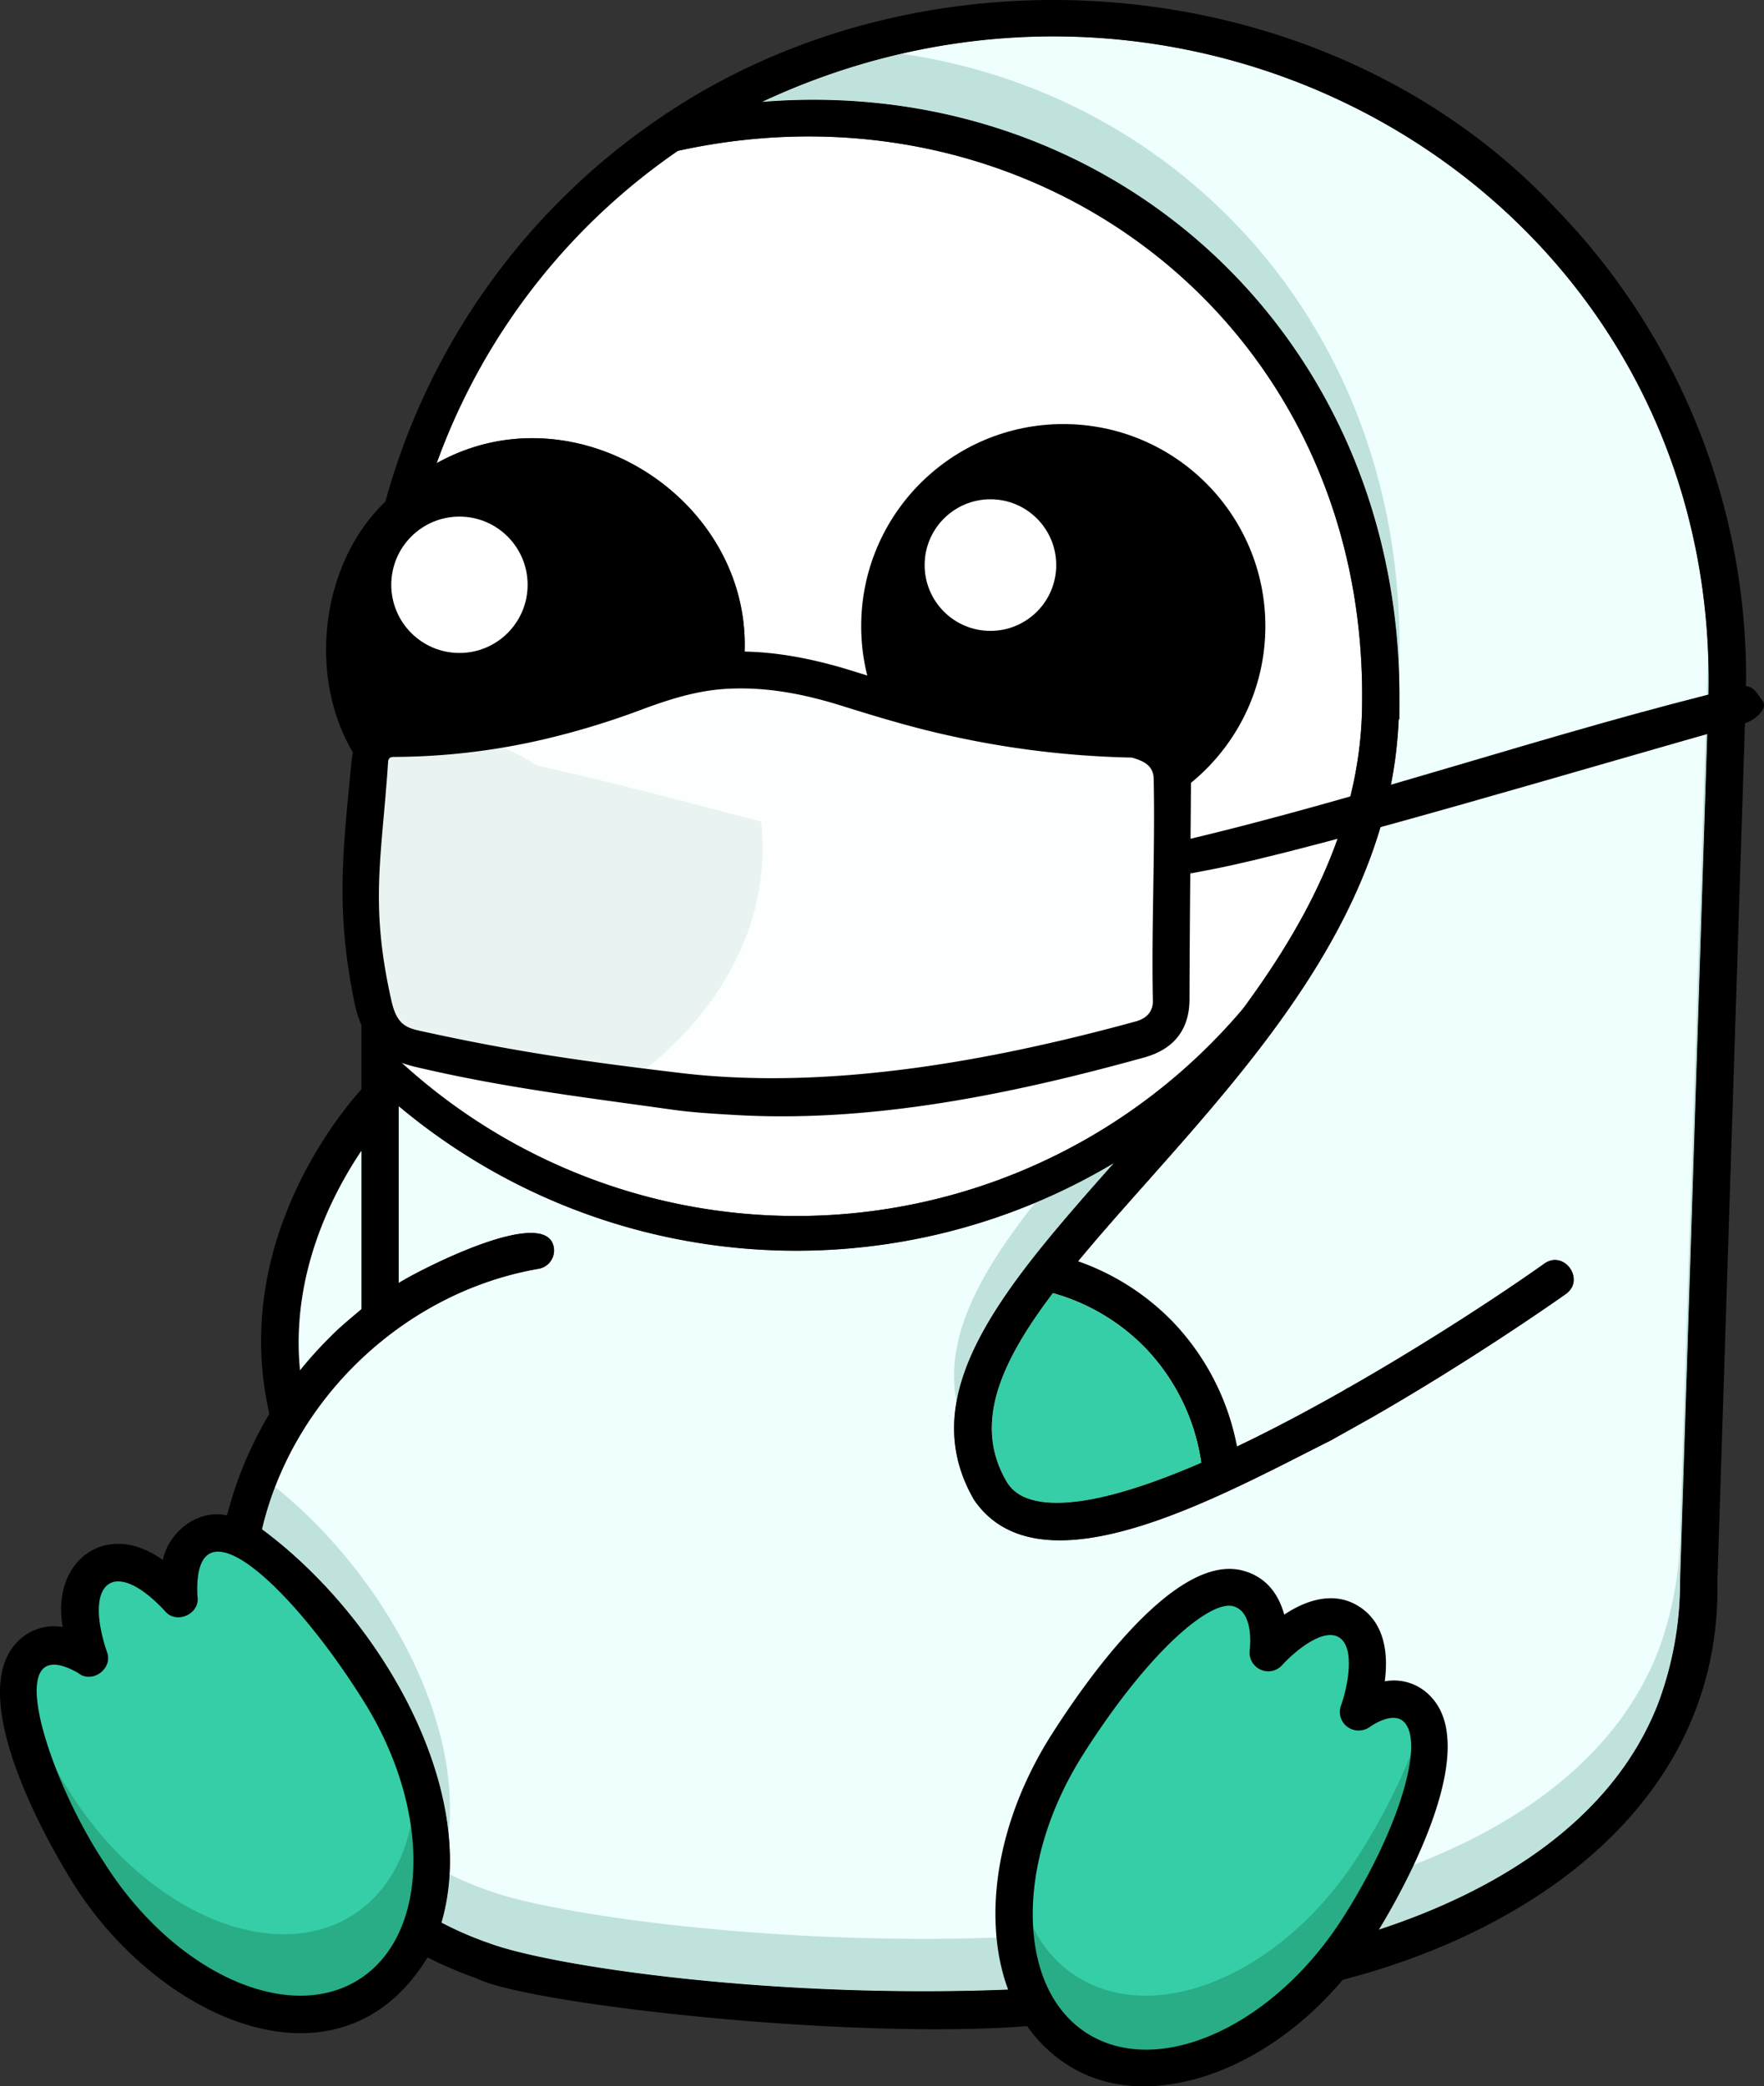 <svg id="Layer_1" data-name="Layer 1" xmlns="http://www.w3.org/2000/svg" viewBox="0 0 510.859 604.101"><rect x="0" y="0" width="510.859" height="604.101" fill="#333333" stroke="none"/><defs><style>.cls-1{fill:#36cea6;}.cls-2{fill:#fff;}.cls-3{fill:#28ad87;}.cls-4{fill:#eefffd;}.cls-5{fill:#c0e2dc;}.cls-6{fill:#fdfffe;}.cls-7{fill:#e9f4f2;}</style></defs><path class="cls-1" d="M51.828,678.882c-7.67-7.053-20.059-15.723-27.529-3.529.529,4.885-.098,14.044-3.244,18.053-36.862-1.62.832,50.56,4.663,64.918,8.235,11.558,27.858,31.223,39.488,39.377,72.286,12.716,69.444-63.181,35.853-105.087C90.692,676.756,54.09,638.752,51.828,678.882Z" transform="translate(0 -215.936)"/><path class="cls-2" d="M115.47,449.604c16.883,15.347,45.495,19.244,66.103,8.412l45.139,11.639a85.286,85.286,0,0,0,4.099-63.134l-15.724,4.351c6.826-47.674-46.891-84.152-88.631-60.804a186.609,186.609,0,0,1,69.843-90.448c103.194-22.72,199.553,49.727,198.169,159.975-.175,40.372-22.331,74.56-47.543,105.076,4.488-5.434,8.88-10.984,13.068-16.665a169.403,169.403,0,0,1-238.734,20.023q-2.953-2.496-5.789-5.124Z" transform="translate(0 -215.936)"/><path class="cls-3" d="M120.26,730.116c.37,17.556-5.759,32.629-18.282,40.477-23.3,14.6-59.8-1.2-81.5-35.3A173.71,173.71,0,0,1,5.028,705.092c-.394,15.89,18.069,43.409,20.69,53.231,8.235,11.558,27.858,31.223,39.488,39.377C118.662,807.104,131.026,768.049,120.26,730.116Z" transform="translate(0 -215.936)"/><circle cx="307.927" cy="181.323" r="58.525"/><path class="cls-4" d="M494.756,418.51C486.565,673.463,486.565,673.548,486.565,673.667a100.329,100.329,0,0,1-6.42,35.715c-13.457,34.412-47.655,54.535-81.362,65.498.254-.416.541-.891.85-1.409a52.362,52.362,0,0,1-15.218,3.455c-30.268,41.448-71.588,40.105-82.731,11.017-1.821-.21-3.635-.455-5.433-.77-1.917-.188-3.835-.374-5.75-.577a55.603,55.603,0,0,0,1.661,5.46c-69.077,2.765-133.051-6.864-150.557-13.44a99.632,99.632,0,0,1-13.76-5.948c11.175-38.158-17.294-88.244-51.975-113.897,8.947-38.088,41.547-68.801,80.142-75.426a5.399,5.399,0,0,0,4.367-6.263v0l-0-.002c-2.185-12.275-38.451,6.33-44.909,10.355v-51.192A179.259,179.259,0,0,0,322.579,552.729q.735-.828,1.473-1.659,2.002-2.254,4.025-4.536-2.02,2.279-4.025,4.536c-32.316,36.387-60.223,67.809-41.948,99.218,19.366,28.15,71.667-1.381,103.289-17.236l12.306-6.893c29.57-17.017,53.677-34.024,55.791-35.524,5.723-4.101-.465-12.886-6.258-8.803-12.22,8.676-33.5,22.689-56.573,35.861a5.265,5.265,0,0,0-1.095.624c-33.648,19.122-70.886,36.239-89.587,32.21-4.036-.879-6.827-2.728-8.536-5.667-14.344-24.652,9.942-51.996,40.69-86.618,33.25-37.443,70.694-79.762,72.944-134.03h.195c-.014-.382.022-4.97,0-5.202.771-105.515-83.036-181.787-184.616-173.557C348.694,185.571,498.576,274.058,494.756,418.51Z" transform="translate(0 -215.936)"/><path class="cls-4" d="M494.756,418.51C486.565,673.463,486.565,673.548,486.565,673.667a100.329,100.329,0,0,1-6.42,35.715c-13.457,34.412-47.655,54.535-81.362,65.498.254-.416.541-.891.85-1.409a52.362,52.362,0,0,1-15.218,3.455c-30.268,41.448-71.588,40.105-82.731,11.017-1.821-.21-3.635-.455-5.433-.77-1.917-.188-3.835-.374-5.75-.577a55.603,55.603,0,0,0,1.661,5.46c-69.077,2.765-133.051-6.864-150.557-13.44a99.632,99.632,0,0,1-13.76-5.948c11.175-38.158-17.294-88.244-51.975-113.897,8.947-38.088,41.547-68.801,80.142-75.426a5.399,5.399,0,0,0,4.367-6.263v0l-0-.002c-2.185-12.275-38.451,6.33-44.909,10.355v-51.192A179.259,179.259,0,0,0,322.579,552.729q.735-.828,1.473-1.659,2.002-2.254,4.025-4.536-2.02,2.279-4.025,4.536c-32.316,36.387-60.223,67.809-41.948,99.218,19.366,28.15,71.667-1.381,103.289-17.236l12.306-6.893c29.57-17.017,53.677-34.024,55.791-35.524,5.723-4.101-.465-12.886-6.258-8.803-12.22,8.676-33.5,22.689-56.573,35.861a5.265,5.265,0,0,0-1.095.624c-33.648,19.122-70.886,36.239-89.587,32.21-4.036-.879-6.827-2.728-8.536-5.667-14.344-24.652,9.942-51.996,40.69-86.618,33.25-37.443,70.694-79.762,72.944-134.03h.195c-.014-.382.022-4.97,0-5.202.771-105.515-83.036-181.787-184.616-173.557C348.694,185.571,498.576,274.058,494.756,418.51Z" transform="translate(0 -215.936)"/><path class="cls-5" d="M405.086,409.03h.183c-.014-.382.022-4.97,0-5.202.666-91.097-61.715-160.386-144.144-172.327a202.326,202.326,0,0,0-40.472,13.953C319.002,237.485,400.688,308.728,405.086,409.03Z" transform="translate(0 -215.936)"/><path class="cls-5" d="M277.014,621.819c4-22.284,24.439-45.302,47.038-70.749q-.738.831-1.473,1.659A179.399,179.399,0,0,1,300.458,563.95c-.225.095-.453.183-.679.277C283.873,584.352,273.415,603.209,277.014,621.819Z" transform="translate(0 -215.936)"/><path class="cls-5" d="M486.565,658.485a100.329,100.329,0,0,1-6.42,35.715c-13.457,34.412-47.655,54.535-81.362,65.498.254-.416.541-.891.85-1.409a52.362,52.362,0,0,1-15.218,3.455c-30.268,41.448-71.588,40.105-82.731,11.017-1.821-.21-3.635-.455-5.433-.77-1.917-.188-3.835-.374-5.75-.577a55.603,55.603,0,0,0,1.661,5.46c-69.077,2.765-133.051-6.864-150.557-13.44a99.612,99.612,0,0,1-11.409-4.77,61.982,61.982,0,0,1-2.352,14.004,99.632,99.632,0,0,0,13.76,5.948c17.506,6.576,81.481,16.205,150.557,13.44a55.603,55.603,0,0,1-1.661-5.46c1.916.204,3.833.389,5.75.577,1.798.315,3.612.56,5.433.77,11.143,29.087,52.463,30.43,82.731-11.017a52.362,52.362,0,0,0,15.218-3.455c-.309.518-.596.993-.85,1.409,33.707-10.963,67.905-31.085,81.362-65.498a100.329,100.329,0,0,0,6.42-35.715c0-.119,0-.204,8.191-255.157q.172-6.506-.075-12.854C486.565,658.271,486.565,658.366,486.565,658.485Z" transform="translate(0 -215.936)"/><path class="cls-5" d="M79.666,646.517a94.369,94.369,0,0,0-3.796,12.252c27.294,20.19,50.735,55.511,54.037,88.242C133.724,712.054,109.539,670.466,79.666,646.517Z" transform="translate(0 -215.936)"/><g id="Layer_3" data-name="Layer 3"><path d="M348.267,642.822a60.573,60.573,0,0,0-16.498-36.465,59.838,59.838,0,0,0-28.883-16.497l2.609-10.686a70.813,70.813,0,0,1,34.188,19.544,71.633,71.633,0,0,1,19.541,43.123Z" transform="translate(0 -215.936)"/><path class="cls-1" d="M304.899,590.394a59.644,59.644,0,0,1,26.87,15.963,60.283,60.283,0,0,1,16.106,33.154c-19.387,8.409-36.867,13.392-47.898,11.016-4.036-.879-6.827-2.728-8.536-5.667C281.845,628.369,289.549,610.668,304.899,590.394Z" transform="translate(0 -215.936)"/></g><path d="M450.249,276.008c-65.632-69.764-181.583-79.444-259.798-25.472a197.173,197.173,0,0,0-78.847,110.666c-19.672,18.702-23.07,54.142-6.935,76.359v93.794c-7.276,8.106-37.735,45.708-26.654,93.986a111.363,111.363,0,0,0-12.274,29.41c-8.97-1.948-17.109,5.353-18.567,12.906-16.728-11.945-32.457.636-28.997,19.413a14.699,14.699,0,0,0-13.451,4.62c-15.884,17.177,13.071,64.216,16.425,69.525,24.585,39.417,77.09,63.304,102.676,21.518a109.978,109.978,0,0,0,14.156,6.058c14.683,7.439,107.607,17.932,159.638,13.838,23.424,32.875,69.346,13.887,90.761-13.284,56.089-14.365,110.184-52.024,108.983-115.523.042-1.519,8.191-254.96,8.191-254.967A194.858,194.858,0,0,0,450.249,276.008ZM115.47,449.604c16.883,15.347,45.495,19.244,66.103,8.412l45.139,11.639a85.286,85.286,0,0,0,4.099-63.134l-15.724,4.351c6.826-47.674-46.891-84.152-88.631-60.804a186.609,186.609,0,0,1,69.843-90.448c103.194-22.72,199.553,49.727,198.169,159.975-.175,40.372-22.331,74.56-47.543,105.076,4.488-5.434,8.88-10.984,13.068-16.665a169.403,169.403,0,0,1-238.734,20.023q-2.953-2.496-5.789-5.124Zm37.09-10.218,70.453-19.505a71.86,71.86,0,0,1-2.749,36.956ZM104.67,549.167v45.827c-3.02,2.612-6.229,5.144-8.992,8.01a112.136,112.136,0,0,0-8.787,9.724C84.212,585.427,95.788,562.366,104.67,549.167Zm-.738,239.974c-20.63,13.05-53.655-2.095-73.652-33.701-16.208-24.301-30.72-68.133-7.699-55.097,4.092,3.341,10.324-1.265,8.367-6.146-6.834-20.387,2.16-27.501,16.805-11.77,3.318,4.052,10.357.822,9.422-4.332-1.399-29.833,27.386-2.646,47.897,30.051C125.06,739.775,124.547,776.105,103.931,789.141ZM494.756,418.51C486.565,673.463,486.565,673.548,486.565,673.667a100.329,100.329,0,0,1-6.42,35.715c-13.457,34.412-47.655,54.535-81.362,65.498.254-.416.541-.891.85-1.409a52.362,52.362,0,0,1-15.218,3.455c-30.268,41.448-71.588,40.105-82.731,11.017-1.821-.21-3.635-.455-5.433-.77-1.917-.188-3.835-.374-5.75-.577a55.603,55.603,0,0,0,1.661,5.46c-69.077,2.765-133.051-6.864-150.557-13.44a99.632,99.632,0,0,1-13.76-5.948c11.175-38.158-17.294-88.244-51.975-113.897,8.947-38.088,41.547-68.801,80.142-75.426a5.399,5.399,0,0,0,4.367-6.263v0l-0-.002c-2.185-12.275-38.451,6.33-44.909,10.355v-51.192A179.259,179.259,0,0,0,322.579,552.729q.735-.828,1.473-1.659,2.002-2.254,4.025-4.536-2.02,2.279-4.025,4.536c-32.316,36.387-60.223,67.809-41.948,99.218,19.366,28.15,71.667-1.381,103.289-17.236l12.306-6.893c29.57-17.017,53.677-34.024,55.791-35.524,5.723-4.101-.465-12.886-6.258-8.803-12.22,8.676-33.5,22.689-56.573,35.861a5.265,5.265,0,0,0-1.095.624c-33.648,19.122-70.886,36.239-89.587,32.21-4.036-.879-6.827-2.728-8.536-5.667-14.344-24.652,9.942-51.996,40.69-86.618,33.25-37.443,70.694-79.762,72.944-134.03h.195c-.014-.382.022-4.97,0-5.202.771-105.515-83.036-181.787-184.616-173.557C348.694,185.571,498.576,274.058,494.756,418.51ZM346.847,524.767q-4.401,5.325-8.894,10.504Q342.432,530.089,346.847,524.767ZM337.598,535.682q-4.353,5.028-8.705,9.93Q333.233,540.708,337.598,535.682Z" transform="translate(0 -215.936)"/><circle class="cls-2" cx="286.831" cy="163.63" r="19.055"/><circle class="cls-2" cx="133.057" cy="169.336" r="19.743"/><g id="x"><g id="color-3"><path class="cls-4" d="M104.67,549.167v45.827c-3.02,2.612-6.229,5.144-8.992,8.01a112.145,112.145,0,0,0-8.787,9.724C84.212,585.427,95.788,562.366,104.67,549.167Z" transform="translate(0 -215.936)"/></g></g><path class="cls-1" d="M309.222,720.991c-21.7,34.1-20.5,73.7,2.8,88.3s59.8-1.2,81.5-35.3c13.9-21.8,26.8-52.5,17.1-62.9-6.8-7.3-17.3.7-17.3.7s7.4-19.8-2.7-26.2-23.4,9-23.4,9,2.4-16.2-9.1-18.8C345.022,672.891,323.522,698.491,309.222,720.991Z" transform="translate(0 -215.936)"/><path class="cls-3" d="M393.322,690.889s.43-.326,1.165-.784a11.744,11.744,0,0,0-.556-1.06C393.579,690.202,393.322,690.889,393.322,690.889Z" transform="translate(0 -215.936)"/><path class="cls-3" d="M393.522,753.089c-21.7,34.1-58.2,49.9-81.5,35.3-9.653-6.049-15.5-16.395-17.51-28.858-3.071,21.426,2.826,40.559,17.51,49.76,23.3,14.6,59.8-1.2,81.5-35.3,13.056-20.476,25.226-48.8,18.619-60.784C408.779,725.872,401.309,740.876,393.522,753.089Z" transform="translate(0 -215.936)"/><path d="M331.522,819.991a41.172,41.172,0,0,1-22.4-6.2c-12.8-8.1-20.2-22.7-20.8-41.2-.6-17.7,5.2-37.1,16.3-54.5h0c10-15.7,35.3-51.8,54.7-47.5,7.4,1.7,11,7.1,12.6,12.9,6.4-4.3,14.5-6.9,21.6-2.4,7.8,4.9,8.5,14.3,7.5,21.7a14.587,14.587,0,0,1,13.5,4.6c15.9,17.1-13.1,64.1-16.5,69.4C380.822,803.891,354.522,819.991,331.522,819.991Zm-17.8-96.1c-9.9,15.6-15.1,32.8-14.6,48.4.5,14.9,6.1,26.4,15.8,32.5,20.7,13,54-2.1,74.1-33.7,15.7-24.7,23.6-50,17.7-56.4-3.3-3.6-10,1.3-10,1.3a5.554,5.554,0,0,1-6.5,0,5.36,5.36,0,0,1-1.9-6.1c1.9-5.2,4.3-16.8-.5-19.8-5.1-3.2-14.3,5.5-16.5,8a5.414,5.414,0,0,1-9.4-4.3c0-.1,1.5-11.3-5-12.8-6.8-1.4-24.2,13-43.2,42.9Z" transform="translate(0 -215.936)"/><g id="Layer_2" data-name="Layer 2"><path class="cls-6" d="M339.099,505.441c.071,6.354-3.787,9.928-9.156,11.442-42.861,12.085-90.949,20.195-133.935,15.077-28.98-3.45-47.725-6.159-74.825-12.314-6.414-1.457-10.979-3.529-13.242-13.768-6.011-27.196-3.437-41.881-1.106-69.157.439-5.134,2.828-5.467,6.152-7.085a1.751,1.751,0,0,1,.733-.023c13.176.944,31.218-2.31,42.696-4.787C176.741,420.44,189.741,411.698,209.562,410.308c23.749-1.666,42.293,8.272,66.729,13.589,13.312,2.897,34.679,6.164,50.416,6.053,5.586-.039,11.716,4.383,12.463,10.544a7.459,7.459,0,0,1,.149,1.082C339.468,462.633,338.866,484.649,339.099,505.441Z" transform="translate(0 -215.936)"/><path class="cls-7" d="M113.303,430.042c14.941-1.389,29.387-1.37,41.997,7.524,21.888,4.76,43.451,10.642,65.126,16.261,3.456,30.847-13.934,58.391-38.556,75.378-19.908-4.408-40.053-6.621-60.186-9.605a58.378,58.378,0,0,0-8.593-4.716c-5.804-31.127-6.934-44.102-6.332-75.413a67.906,67.906,0,0,0,6.545-9.429" transform="translate(0 -215.936)"/><path d="M213.133,538.813c-7.01-.402-12.729-.751-18.447-1.555-25.636-3.608-48.553-6.312-74.159-12.333-8.227-1.934-15.298-5.776-17.972-19.09-5.272-26.251-3.372-42.421-.807-68.851.872-8.983,4.606-10.439,11.105-13.022.4-.159.818.06,1.213.071,14.731.436,27.819-1.397,42.359-4.709a202.68,202.68,0,0,0,26.415-8.316c7.938-2.96,17.22-5.642,26.522-6.252,12.581-.826,25.471,1.714,37.316,5.396,10.276,3.195,19.719,6.128,29.744,8.367a241.071,241.071,0,0,0,50.027,6.105,18.542,18.542,0,0,1,18.319,15.551,7.068,7.068,0,0,1,.15,1.566c-.141,20.82-.38,43.113-.438,63.589-.026,9.163-4.962,14.559-13.08,16.808C293.176,532.733,252.717,541.081,213.133,538.813ZM113.365,435.242c-.497-.125-.932.785-.948,1.029h0c-1.844,28.058-5.447,41.236.984,69.623,1.545,6.819,4.38,7.693,8.499,8.599,26.878,5.911,46.134,8.66,74.933,12.118,42.668,5.123,89.587-3.26,132.052-14.892,2.834-.776,5.059-2.577,4.987-6.027-.442-21.073.674-43.088.239-64.195-.083-4.031-3.098-5.241-6.238-6.163a2.29,2.29,0,0,0-.582-.035,266.972,266.972,0,0,1-52.359-6.351c-10.334-2.241-20.838-5.4-31.003-8.587-11.16-3.5-22.241-5.644-33.764-4.945-8.525.517-16.423,3.079-23.804,5.79a227.668,227.668,0,0,1-28.222,8.667,193.959,193.959,0,0,1-44.515,5.249C113.58,435.135,113.448,435.262,113.365,435.242Z" transform="translate(0 -215.936)"/><path d="M345.195,468.599c-10.704,1.274-6.612-1.658-7.869-4.326-1.048-2.223.585-3.845,3.813-4.598,54.249-12.656,108.184-31.724,162.595-44.821,3.904-.94,4.662,1.319,6.642,3.892s-2.559,5.983-5.556,6.818c-41.437,11.535-122.743,36.066-153.722,42.086S346.622,468.429,345.195,468.599Z" transform="translate(0 -215.936)"/></g></svg>